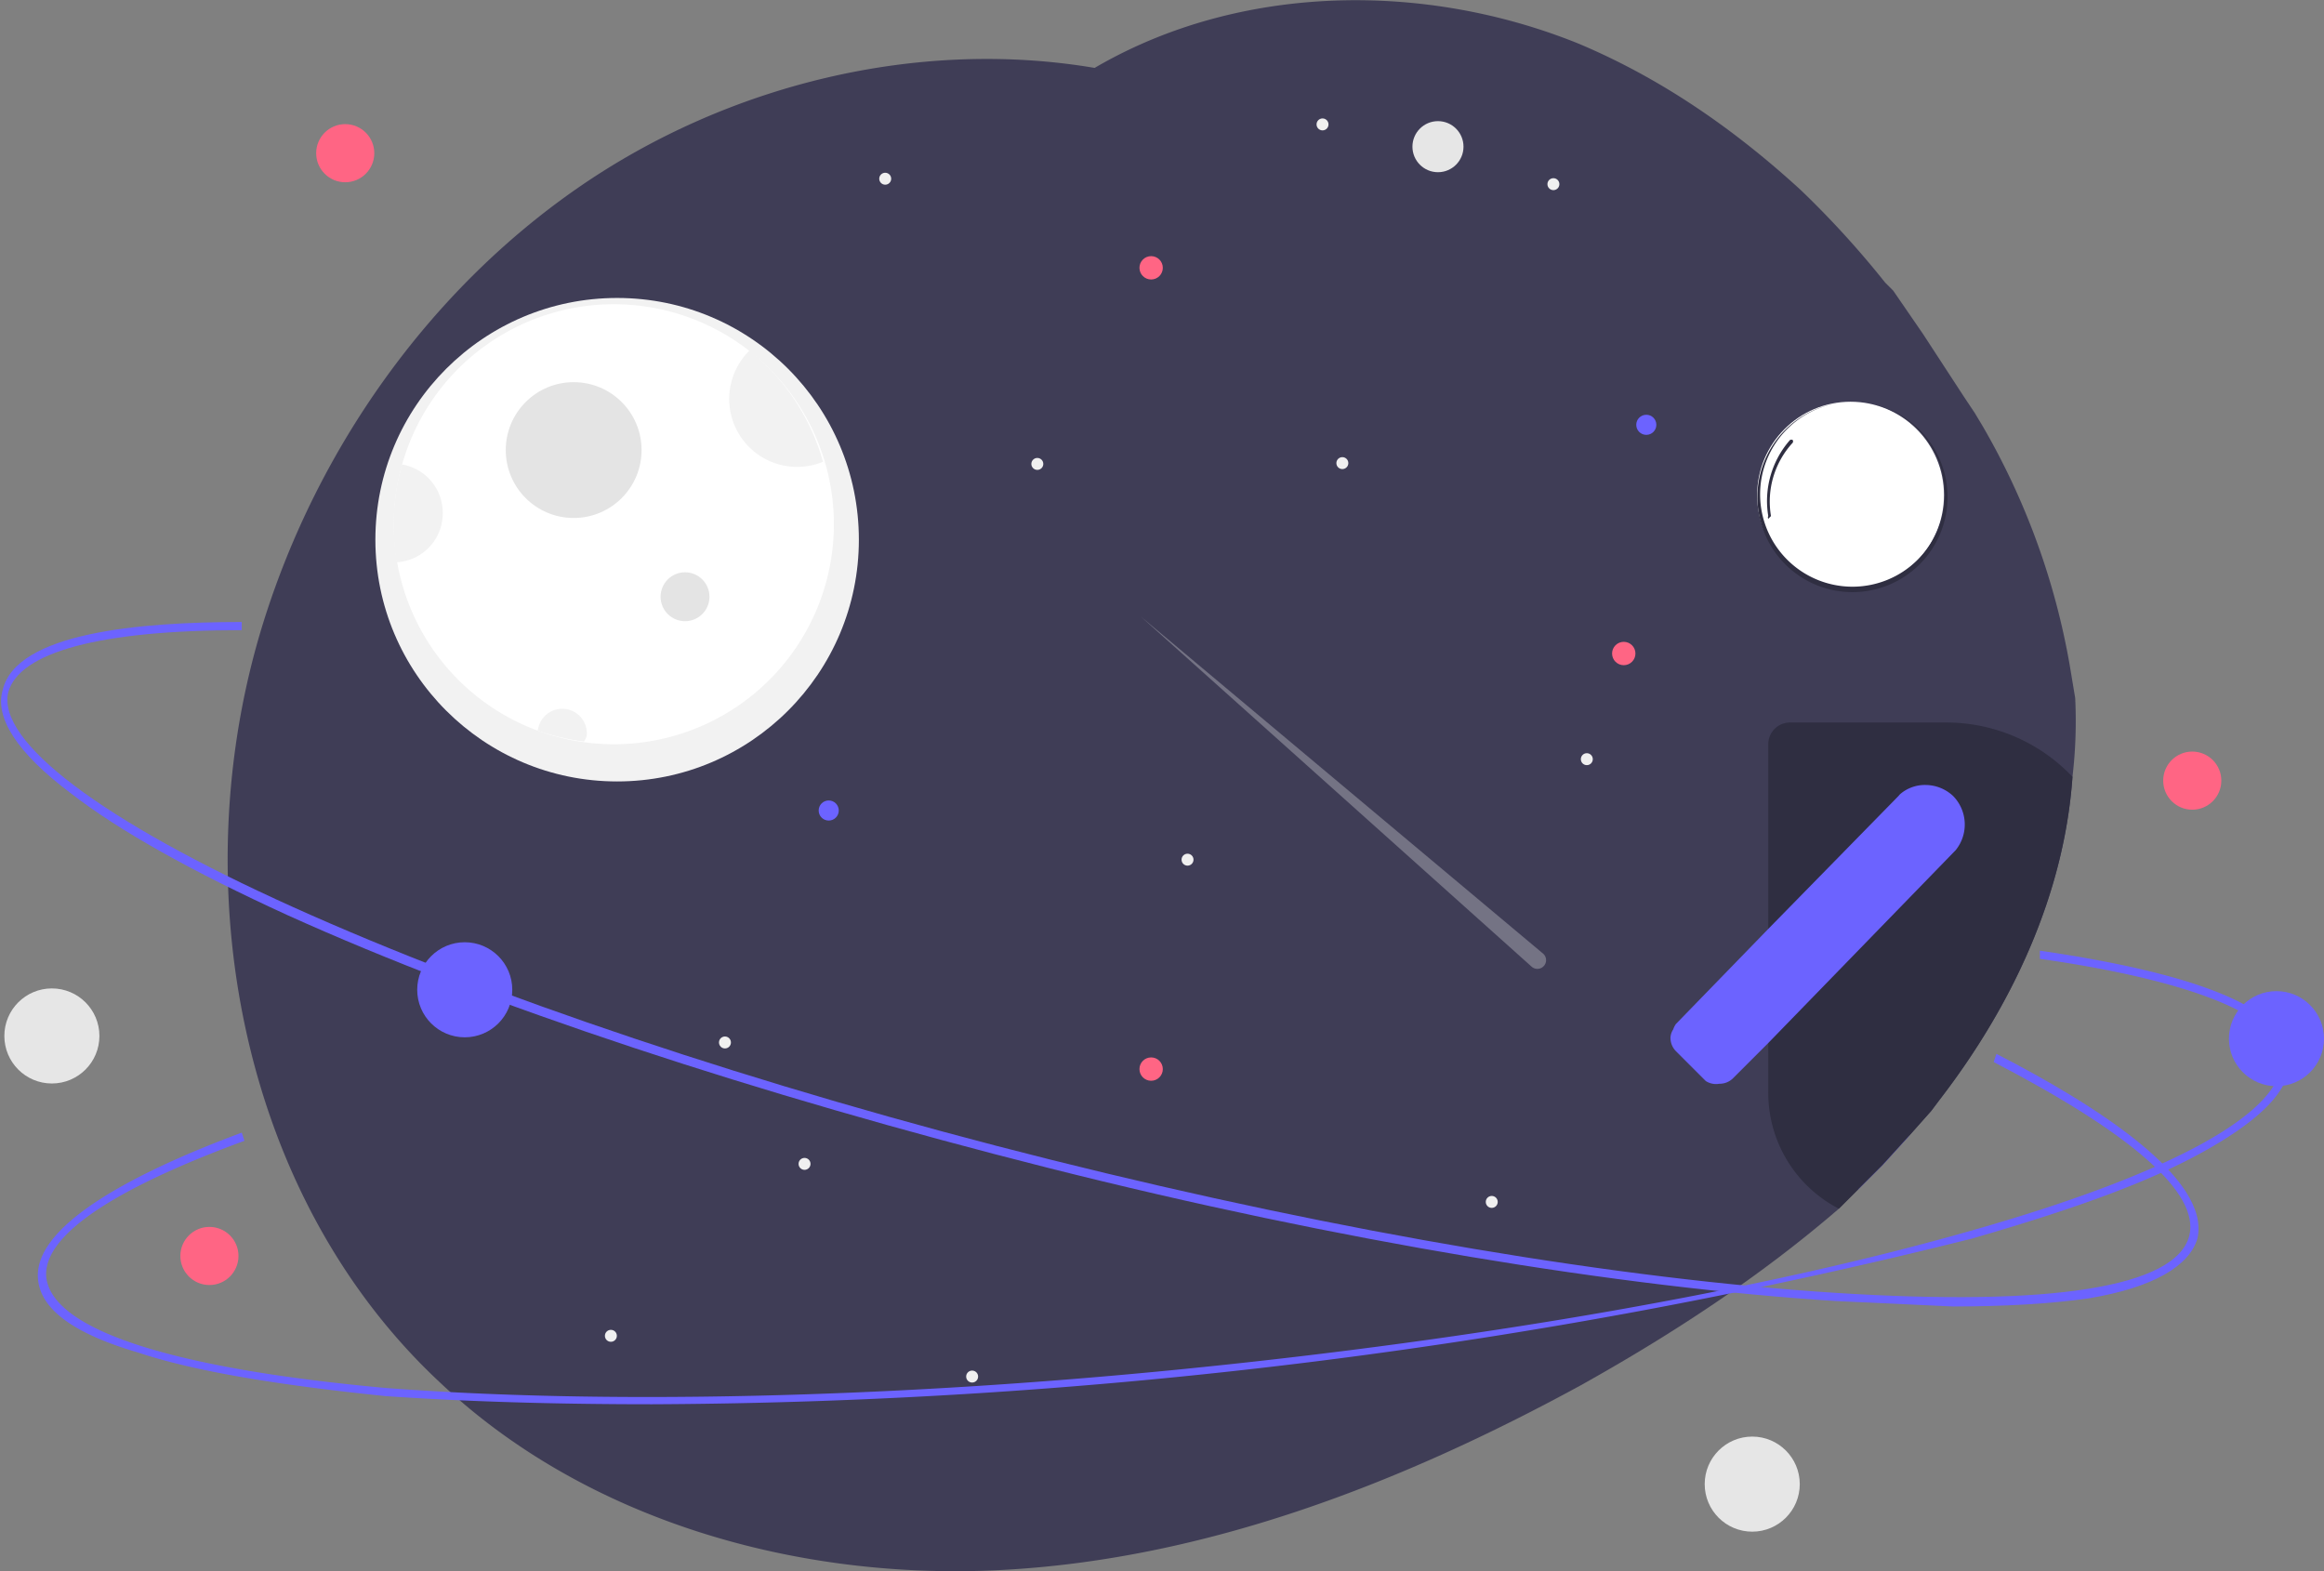 <svg class="StarsSys"  xmlns="http://www.w3.org/2000/svg" width="855.6" height="578.4" viewBox="0 0 855.6 578.4">
  <rect x="0" y="0" width="855.6" height="578.4" fill="#808080" stroke="none"/>
  <path id="mainGlobe" d="M763 338c-3 43-22 84-49 119l-3 4-8 9-10 11-9 9-7 7c-29 25-61 46-95 65-66 36-138 64-213 68s-153-18-207-69c-74-69-95-184-65-280 20-64 61-122 116-160s125-55 190-44c53-31 121-32 178-9 31 13 58 32 82 54a344 344 0 0 1 31 34l3 3 11 16 15 23 4 6 3 5a266 266 0 0 1 32 88l2 12a175 175 0 0 1-1 29Z" transform="translate(0 -52)" style="fill:#3f3d56"/>
  <path d="M568 403 420 279l144 129a3 3 0 1 0 4-5Z" transform="translate(0 -52)" style="fill:#f0f0f0;opacity:.3;isolation:isolate"/>
  <g id="smallGalax">
    <circle cx="227.2" cy="198.7" r="89" style="fill:#f2f2f2"/>
    <path d="M307 245a81 81 0 1 1-53-76 81 81 0 0 1 53 76Z" transform="translate(0 -52)" style="fill:#fff"/>
    <circle cx="211.2" cy="165.7" r="25" style="fill:#e4e4e4"/>
    <path d="M303 222a25 25 0 0 1-27-41 81 81 0 0 1 27 41Z" transform="translate(0 -52)" style="fill:#f2f2f2"/>
    <circle cx="252.2" cy="219.7" r="9" style="fill:#e4e4e4"/>
    <path d="M216 323a8 8 0 0 1-1 2 82 82 0 0 1-17-4 9 9 0 1 1 18 2Zm-53-82a18 18 0 0 1-17 18 83 83 0 0 1 2-36 18 18 0 0 1 15 18Z" transform="translate(0 -52)" style="fill:#f2f2f2"/>
  </g>
  <g id="stars">
    <circle cx="606.1" cy="156.4" r="3.7" style="fill:#6c63ff"/>
    <circle cx="571.9" cy="67.8" r="2.2" style="fill:#f0f0f0"/>
    <circle cx="224.9" cy="491.8" r="2.2" style="fill:#f0f0f0"/>
    <circle cx="584.2" cy="279.5" r="2.2" style="fill:#f0f0f0"/>
    <circle cx="305.1" cy="298.4" r="3.7" style="fill:#6c63ff"/>
    <circle cx="266.9" cy="383.8" r="2.2" style="fill:#f0f0f0"/>
    <circle cx="486.9" cy="45.8" r="2.2" style="fill:#f0f0f0"/>
    <circle cx="357.9" cy="506.8" r="2.2" style="fill:#f0f0f0"/>
    <circle cx="325.9" cy="65.8" r="2.2" style="fill:#f0f0f0"/>
    <circle cx="381.9" cy="170.8" r="2.2" style="fill:#f0f0f0"/>
    <circle cx="296.2" cy="428.5" r="2.2" style="fill:#f0f0f0"/>
    <circle cx="549.2" cy="442.5" r="2.2" style="fill:#f0f0f0"/>
    <circle cx="437.2" cy="316.5" r="2.2" style="fill:#f0f0f0"/>
    <circle cx="494.2" cy="170.5" r="2.2" style="fill:#f0f0f0"/>
    <circle cx="597.8" cy="240.6" r="4.3" style="fill:#ff6584"/>
    <circle cx="423.8" cy="98.6" r="4.3" style="fill:#ff6584"/>
    <circle cx="423.8" cy="393.6" r="4.3" style="fill:#ff6584"/>
  </g>
  <path d="M691 470a8 8 0 0 0-7 6 7 7 0 0 0 0 2v12l9-9 10-11Z" transform="translate(0 -52)" style="fill:#6c63ff"/>
  <path id="ellipse_1" d="m719 533-43-2c-79-5-183-22-290-49s-207-60-280-93c-35-16-62-31-80-45-20-15-28-28-25-38 5-21 50-25 88-25v3c-52 0-82 8-86 23-4 18 34 47 105 79s171 66 279 93 210 44 289 49 125-2 130-21c4-16-22-38-72-64l1-3c37 19 79 46 74 68-3 10-16 18-40 22-14 2-31 3-50 3Z" transform="translate(0 -52)" style="fill:#6c63ff"/>
  <g id="smallGalax2">
    <circle cx="681.3" cy="182.3" r="34.4" style="fill:#fff"/>
    <path d="M682 200a35 35 0 1 0 35 35 35 35 0 0 0-35-35Zm0 68a34 34 0 1 1 34-34 34 34 0 0 1-34 34Z" transform="translate(0 -52)" style="fill:#2f2e41"/>
    <path d="M651 243a1 1 0 0 1 0-1 34 34 0 0 1 8-28 1 1 0 0 1 1 0 1 1 0 0 1 0 1 32 32 0 0 0-8 27Z" transform="translate(0 -52)" style="fill:#2f2e41"/>
  </g>
  <path d="M717 318h-58a8 8 0 0 0-8 8v128a48 48 0 0 0 26 43l7-7 9-9 10-11 8-9 3-4c27-35 46-76 49-119a64 64 0 0 0-46-20Z" transform="translate(0 -52)" style="fill:#2f2e41"/>
  <path d="M719 345a15 15 0 0 0-10-4 14 14 0 0 0-9 3 5 5 0 0 0-1 1l-48 49-34 35a8 8 0 0 0-1 2 6 6 0 0 0-1 3 7 7 0 0 0 2 5l1 1 10 10a7 7 0 0 0 5 1 7 7 0 0 0 5-2l1-1 12-12 69-71a15 15 0 0 0-1-20Z" transform="translate(0 -52)" style="fill:#6c63ff"/>
  <path id="ellipse_2" d="M240 569c-36 0-69-1-98-3-39-4-70-9-91-16-24-7-36-16-37-27-2-21 40-41 75-54l1 3c-49 18-74 35-73 50 2 20 48 34 125 41 79 6 184 4 294-7s213-29 290-51c74-21 116-44 114-64-1-15-33-28-89-36v-3c41 6 90 17 92 39 1 11-9 22-30 34s-49 22-87 33a2037 2037 0 0 1-486 61Z" transform="translate(0 -52)" style="fill:#6c63ff"/>
  <circle id="smallGalax3" cx="529.4" cy="54" r="9.4" style="fill:#e6e6e6"/>
  <circle cx="19.1" cy="381.4" r="17.5" style="fill:#e6e6e6"/>
   
    <circle id="circle_1" cx="171.1" cy="364.4" r="17.5" style="fill:#6c63ff"/>
    <circle id="circle_2" cx="838.1" cy="382.4" r="17.5" style="fill:#6c63ff"/>
  
  <g id="smallPlanets">
    <circle cx="127.1" cy="56.4" r="10.7" style="fill:#ff6584"/>
    <circle cx="77.1" cy="462.4" r="10.7" style="fill:#ff6584"/>
    <circle cx="807.1" cy="287.4" r="10.7" style="fill:#ff6584"/>
  </g>
  <circle cx="645.1" cy="546.4" r="17.5" style="fill:#e6e6e6"/>
</svg>
